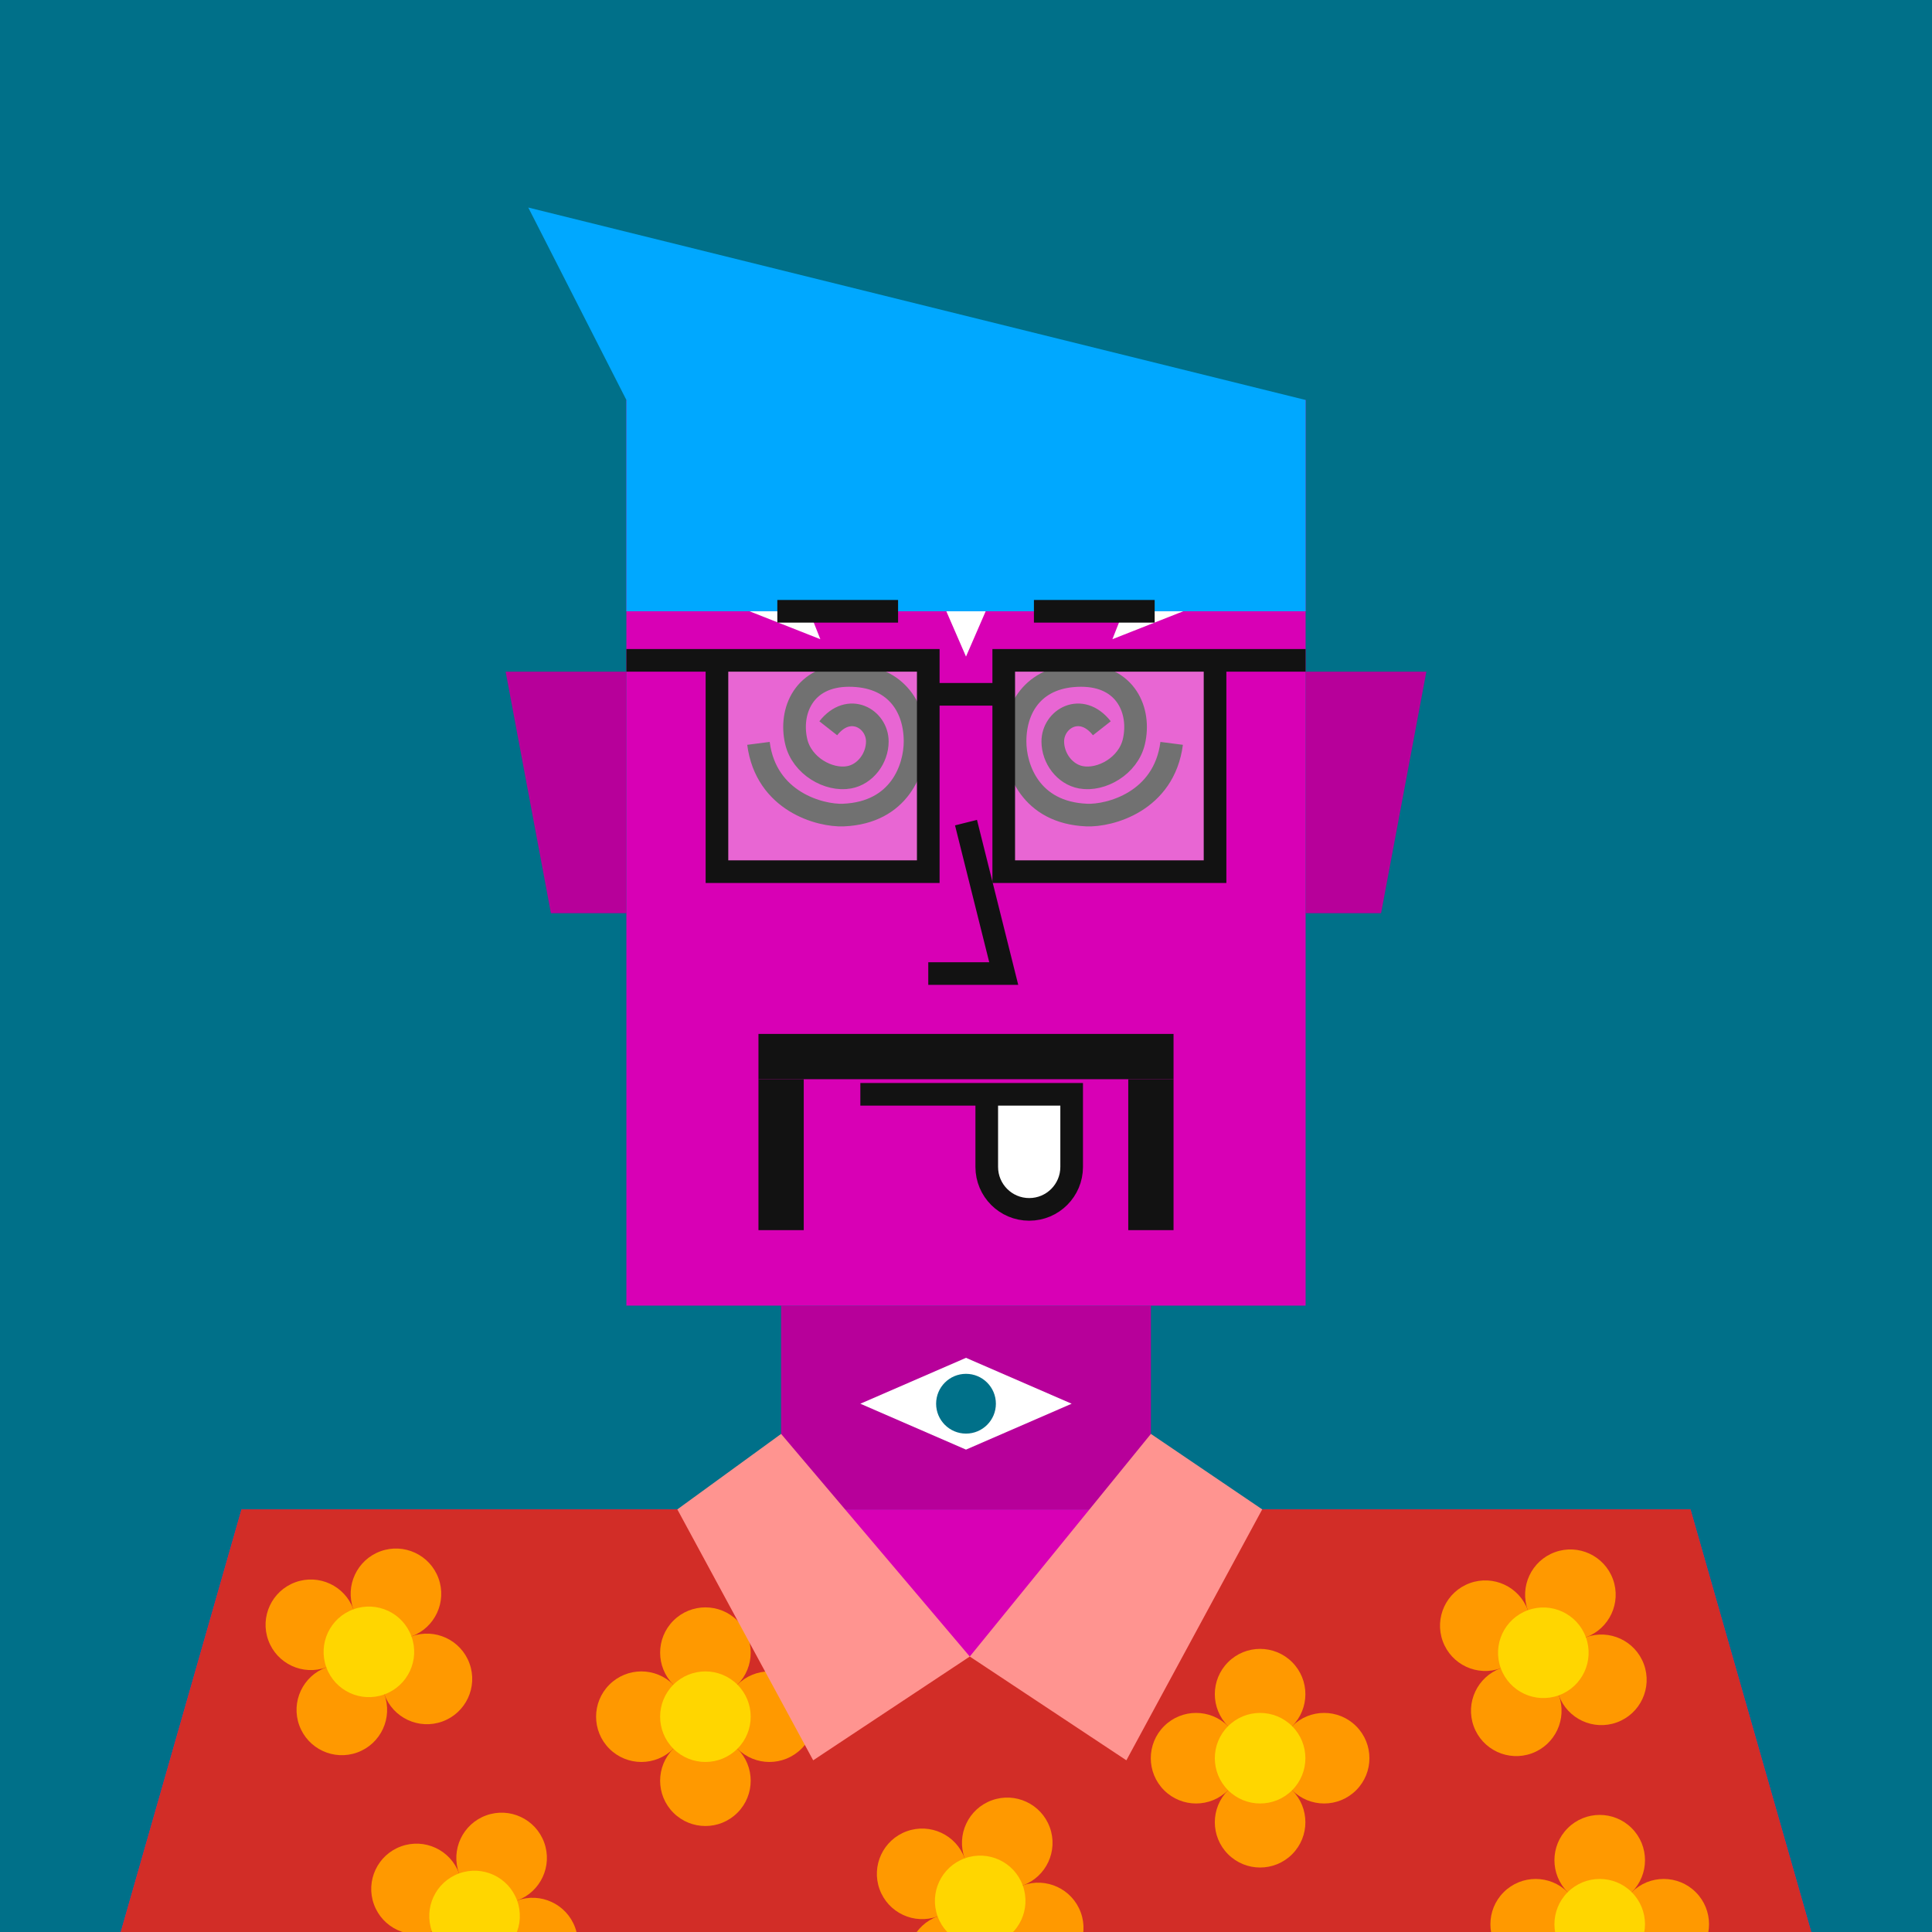 <svg xmlns="http://www.w3.org/2000/svg" width="512" height="512" fill="none"><rect width="512" height="512" fill="#007089 "/><g skin='8'><path fill="#B7009A" d="M134 178h32v64h-20l-12-64ZM378 178h-32v64h20l12-64Z"/><path fill="#D800B5" d="M64 400h384l32 112H32l32-112Z"/><path fill="#B7009A" d="M207 346h98v54h-98z"/><path fill="#D800B5" d="M166 106h180v240H166z"/><path fill="#fff" d="m256 174-12.161-28L256 118l12.161 28L256 174Z"/><circle cx="256" cy="146" r="7.92" fill="#007089" transform="rotate(-90 256 146)"/><path fill="#fff" d="m256 500-12.161-28L256 444l12.161 28L256 500Z"/><circle cx="256" cy="472" r="7.92" fill="#007089" transform="rotate(-90 256 472)"/><path fill="#fff" d="m284 484 28-12.161L340 484l-28 12.161L284 484Z"/><circle cx="312" cy="484" r="7.92" fill="#007089"/><path fill="#fff" d="m172 484 28-12.161L228 484l-28 12.161L172 484Z"/><circle cx="200" cy="484" r="7.92" fill="#007089"/><path fill="#fff" d="m92 484 28-12.161L148 484l-28 12.161L92 484Z"/><circle cx="120" cy="484" r="7.92" fill="#007089"/><path fill="#fff" d="m364 484 28-12.161L420 484l-28 12.161L364 484Z"/><circle cx="392" cy="484" r="7.92" fill="#007089"/><path fill="#fff" d="m197.799 411.799 11.2 28.398 28.398 11.2-11.2-28.398-28.398-11.2Z"/><circle cx="7.92" cy="7.92" r="7.92" fill="#007089" transform="scale(1 -1) rotate(-45 -417.786 -464.942)"/><path fill="#fff" d="m134.061 416.936 15.961 26.022 29.911 6.099-15.961-26.022-29.911-6.099Z"/><circle cx="7.92" cy="7.92" r="7.92" fill="#007089" transform="scale(1 -1) rotate(-35 -616.745 -448.945)"/><path fill="#fff" d="m72.06 420.936 15.962 26.022 29.911 6.099-15.961-26.022-29.911-6.099Z"/><circle cx="7.92" cy="7.92" r="7.92" fill="#007089" transform="scale(1 -1) rotate(-35 -654.089 -352.625)"/><path fill="#fff" d="m381.933 416.936-15.961 26.022-29.912 6.099 15.961-26.022 29.912-6.099Z"/><circle cx="358.997" cy="432.997" r="7.92" fill="#007089" transform="rotate(145 358.997 432.997)"/><path fill="#fff" d="m443.933 416.936-15.961 26.022-29.912 6.099 15.961-26.022 29.912-6.099Z"/><circle cx="420.997" cy="432.997" r="7.92" fill="#007089" transform="rotate(145 420.997 432.997)"/><path fill="#fff" d="m315.397 411.799-11.2 28.398-28.398 11.2 11.2-28.398 28.398-11.2Z"/><circle cx="295.599" cy="431.598" r="7.92" fill="#007089" transform="rotate(135 295.599 431.598)"/><path fill="#fff" d="m294.799 169.397 11.2-28.398 28.398-11.2-11.2 28.398-28.398 11.2Z"/><circle cx="314.597" cy="149.598" r="7.92" fill="#007089" transform="rotate(-45 314.597 149.598)"/><path fill="#fff" d="m177.799 129.799 11.2 28.398 28.398 11.2-11.2-28.398-28.398-11.2Z"/><circle cx="7.92" cy="7.92" r="7.92" fill="#007089" transform="scale(1 -1) rotate(-45 -87.382 -299.8)"/><path fill="#fff" d="m228 372 28-12.161L284 372l-28 12.161L228 372Z"/><circle cx="256" cy="372" r="7.92" fill="#007089"/></g><g hair='19'><path fill="#00A8FF" d="M346 162v-56L140 55l26 51v56h180Z"/></g><g dress='35'><g clip-path="url(#a)"><path fill="#D22D27" d="M64 400h143l50 39 48-39h143l32 112H32l32-112Z"/><circle cx="169.971" cy="454.941" r="12" fill="#F90" transform="rotate(-45 169.971 454.941)"/><circle cx="186.941" cy="437.971" r="12" fill="#F90" transform="rotate(-45 186.941 437.971)"/><circle cx="203.912" cy="454.941" r="12" fill="#F90" transform="rotate(-45 203.912 454.941)"/><circle cx="186.941" cy="471.912" r="12" fill="#F90" transform="rotate(-45 186.941 471.912)"/><circle cx="186.941" cy="454.941" r="12" fill="#FFD600" transform="rotate(-45 186.941 454.941)"/><circle cx="393.62" cy="430.828" r="12" fill="#F90" transform="rotate(-20 393.62 430.828)"/><circle cx="416.173" cy="422.62" r="12" fill="#F90" transform="rotate(-20 416.173 422.62)"/><circle cx="424.381" cy="445.172" r="12" fill="#F90" transform="rotate(-20 424.381 445.172)"/><circle cx="401.828" cy="453.381" r="12" fill="#F90" transform="rotate(-20 401.828 453.381)"/><circle cx="409.001" cy="438" r="12" fill="#FFD600" transform="rotate(-20 409.001 438)"/><circle cx="82.381" cy="430.588" r="12" fill="#F90" transform="rotate(-20 82.38 430.588)"/><circle cx="104.933" cy="422.38" r="12" fill="#F90" transform="rotate(-20 104.933 422.38)"/><circle cx="113.141" cy="444.932" r="12" fill="#F90" transform="rotate(-20 113.141 444.932)"/><circle cx="90.589" cy="453.141" r="12" fill="#F90" transform="rotate(-20 90.589 453.141)"/><circle cx="97.761" cy="437.76" r="12" fill="#FFD600" transform="rotate(-20 97.761 437.76)"/><circle cx="110.381" cy="500.588" r="12" fill="#F90" transform="rotate(-20 110.381 500.588)"/><circle cx="132.933" cy="492.38" r="12" fill="#F90" transform="rotate(-20 132.933 492.38)"/><circle cx="141.141" cy="514.932" r="12" fill="#F90" transform="rotate(-20 141.141 514.932)"/><circle cx="118.589" cy="523.141" r="12" fill="#F90" transform="rotate(-20 118.589 523.141)"/><circle cx="125.761" cy="507.76" r="12" fill="#FFD600" transform="rotate(-20 125.761 507.76)"/><circle cx="244.381" cy="496.588" r="12" fill="#F90" transform="rotate(-20 244.381 496.588)"/><circle cx="266.933" cy="488.38" r="12" fill="#F90" transform="rotate(-20 266.933 488.38)"/><circle cx="275.141" cy="510.932" r="12" fill="#F90" transform="rotate(-20 275.141 510.932)"/><circle cx="252.589" cy="519.141" r="12" fill="#F90" transform="rotate(-20 252.589 519.141)"/><circle cx="259.761" cy="503.76" r="12" fill="#FFD600" transform="rotate(-20 259.761 503.76)"/><circle cx="316.971" cy="465.941" r="12" fill="#F90" transform="rotate(-45 316.971 465.941)"/><circle cx="333.941" cy="448.971" r="12" fill="#F90" transform="rotate(-45 333.941 448.971)"/><circle cx="350.912" cy="465.941" r="12" fill="#F90" transform="rotate(-45 350.912 465.941)"/><circle cx="333.941" cy="482.912" r="12" fill="#F90" transform="rotate(-45 333.941 482.912)"/><circle cx="333.941" cy="465.941" r="12" fill="#FFD600" transform="rotate(-45 333.941 465.941)"/><circle cx="406.971" cy="509.941" r="12" fill="#F90" transform="rotate(-45 406.971 509.941)"/><circle cx="423.941" cy="492.971" r="12" fill="#F90" transform="rotate(-45 423.941 492.971)"/><circle cx="440.912" cy="509.941" r="12" fill="#F90" transform="rotate(-45 440.912 509.941)"/><circle cx="423.941" cy="526.912" r="12" fill="#F90" transform="rotate(-45 423.941 526.912)"/><circle cx="423.941" cy="509.941" r="12" fill="#FFD600" transform="rotate(-45 423.941 509.941)"/><path fill="#FF9490" d="m257 439-41.5 27.5-36-66.5 27.5-20 50 59ZM257 439l41.5 27.5 36-66.5-29.5-20-48 59Z"/></g><defs><clipPath id="a"><path fill="#fff" d="M0 0h512v512H0z"/></clipPath></defs></g><g beard='4'><rect x="201" y="286" width="12" height="40" fill="#121212"/><rect x="299" y="286" width="12" height="40" fill="#121212"/><rect x="201" y="274" width="110" height="12" fill="#121212"/></g><g face='6'><path d="M206 162H238" stroke="#121212" stroke-width="6"/><path d="M274 162H306" stroke="#121212" stroke-width="6"/><path d="M219.5 193C225 186 232.5 190.5 232.5 196.5C232.5 200.918 229.349 205.219 225 206C219.615 206.966 212.5 203 211 196.5C209.154 188.5 213 179 225 179C237 179 242.5 186.987 242.5 196.5C242.5 203.5 238.5 215.375 223.5 216C217.481 216.251 203 212.5 201 197" stroke="#121212" stroke-width="6"/><path d="M292 193C286.5 186 279 190.5 279 196.5C279 200.918 282.151 205.219 286.5 206C291.885 206.966 299 203 300.5 196.5C302.346 188.5 298.5 179 286.5 179C274.5 179 269 186.987 269 196.5C269 203.5 273 215.375 288 216C294.019 216.251 308.5 212.5 310.5 197" stroke="#121212" stroke-width="6"/><path d="M284 309.25V290H261.5V309.25C261.5 315.463 266.537 320.5 272.75 320.5C278.963 320.5 284 315.463 284 309.25Z" fill="white"/><path d="M228 290H261.5M261.5 290H284V309.25C284 315.463 278.963 320.5 272.75 320.5V320.5C266.537 320.5 261.5 315.463 261.5 309.25V290Z" stroke="#121212" stroke-width="6"/><path d="M256 218L266 258H246" stroke="#121212" stroke-width="6"/></g><g glass='1'><path fill="#fff" fill-opacity=".4" d="M190 175h56v56h-56v-56Z"/><path stroke="#121212" stroke-width="6" d="M190 175h56v56h-56v-56Zm0 0h-24M247 184h19"/><path fill="#fff" fill-opacity=".4" d="M266 175h56v56h-56v-56Z"/><path stroke="#121212" stroke-width="6" d="M322 175h-56v56h56v-56Zm0 0h24"/></g></svg>
